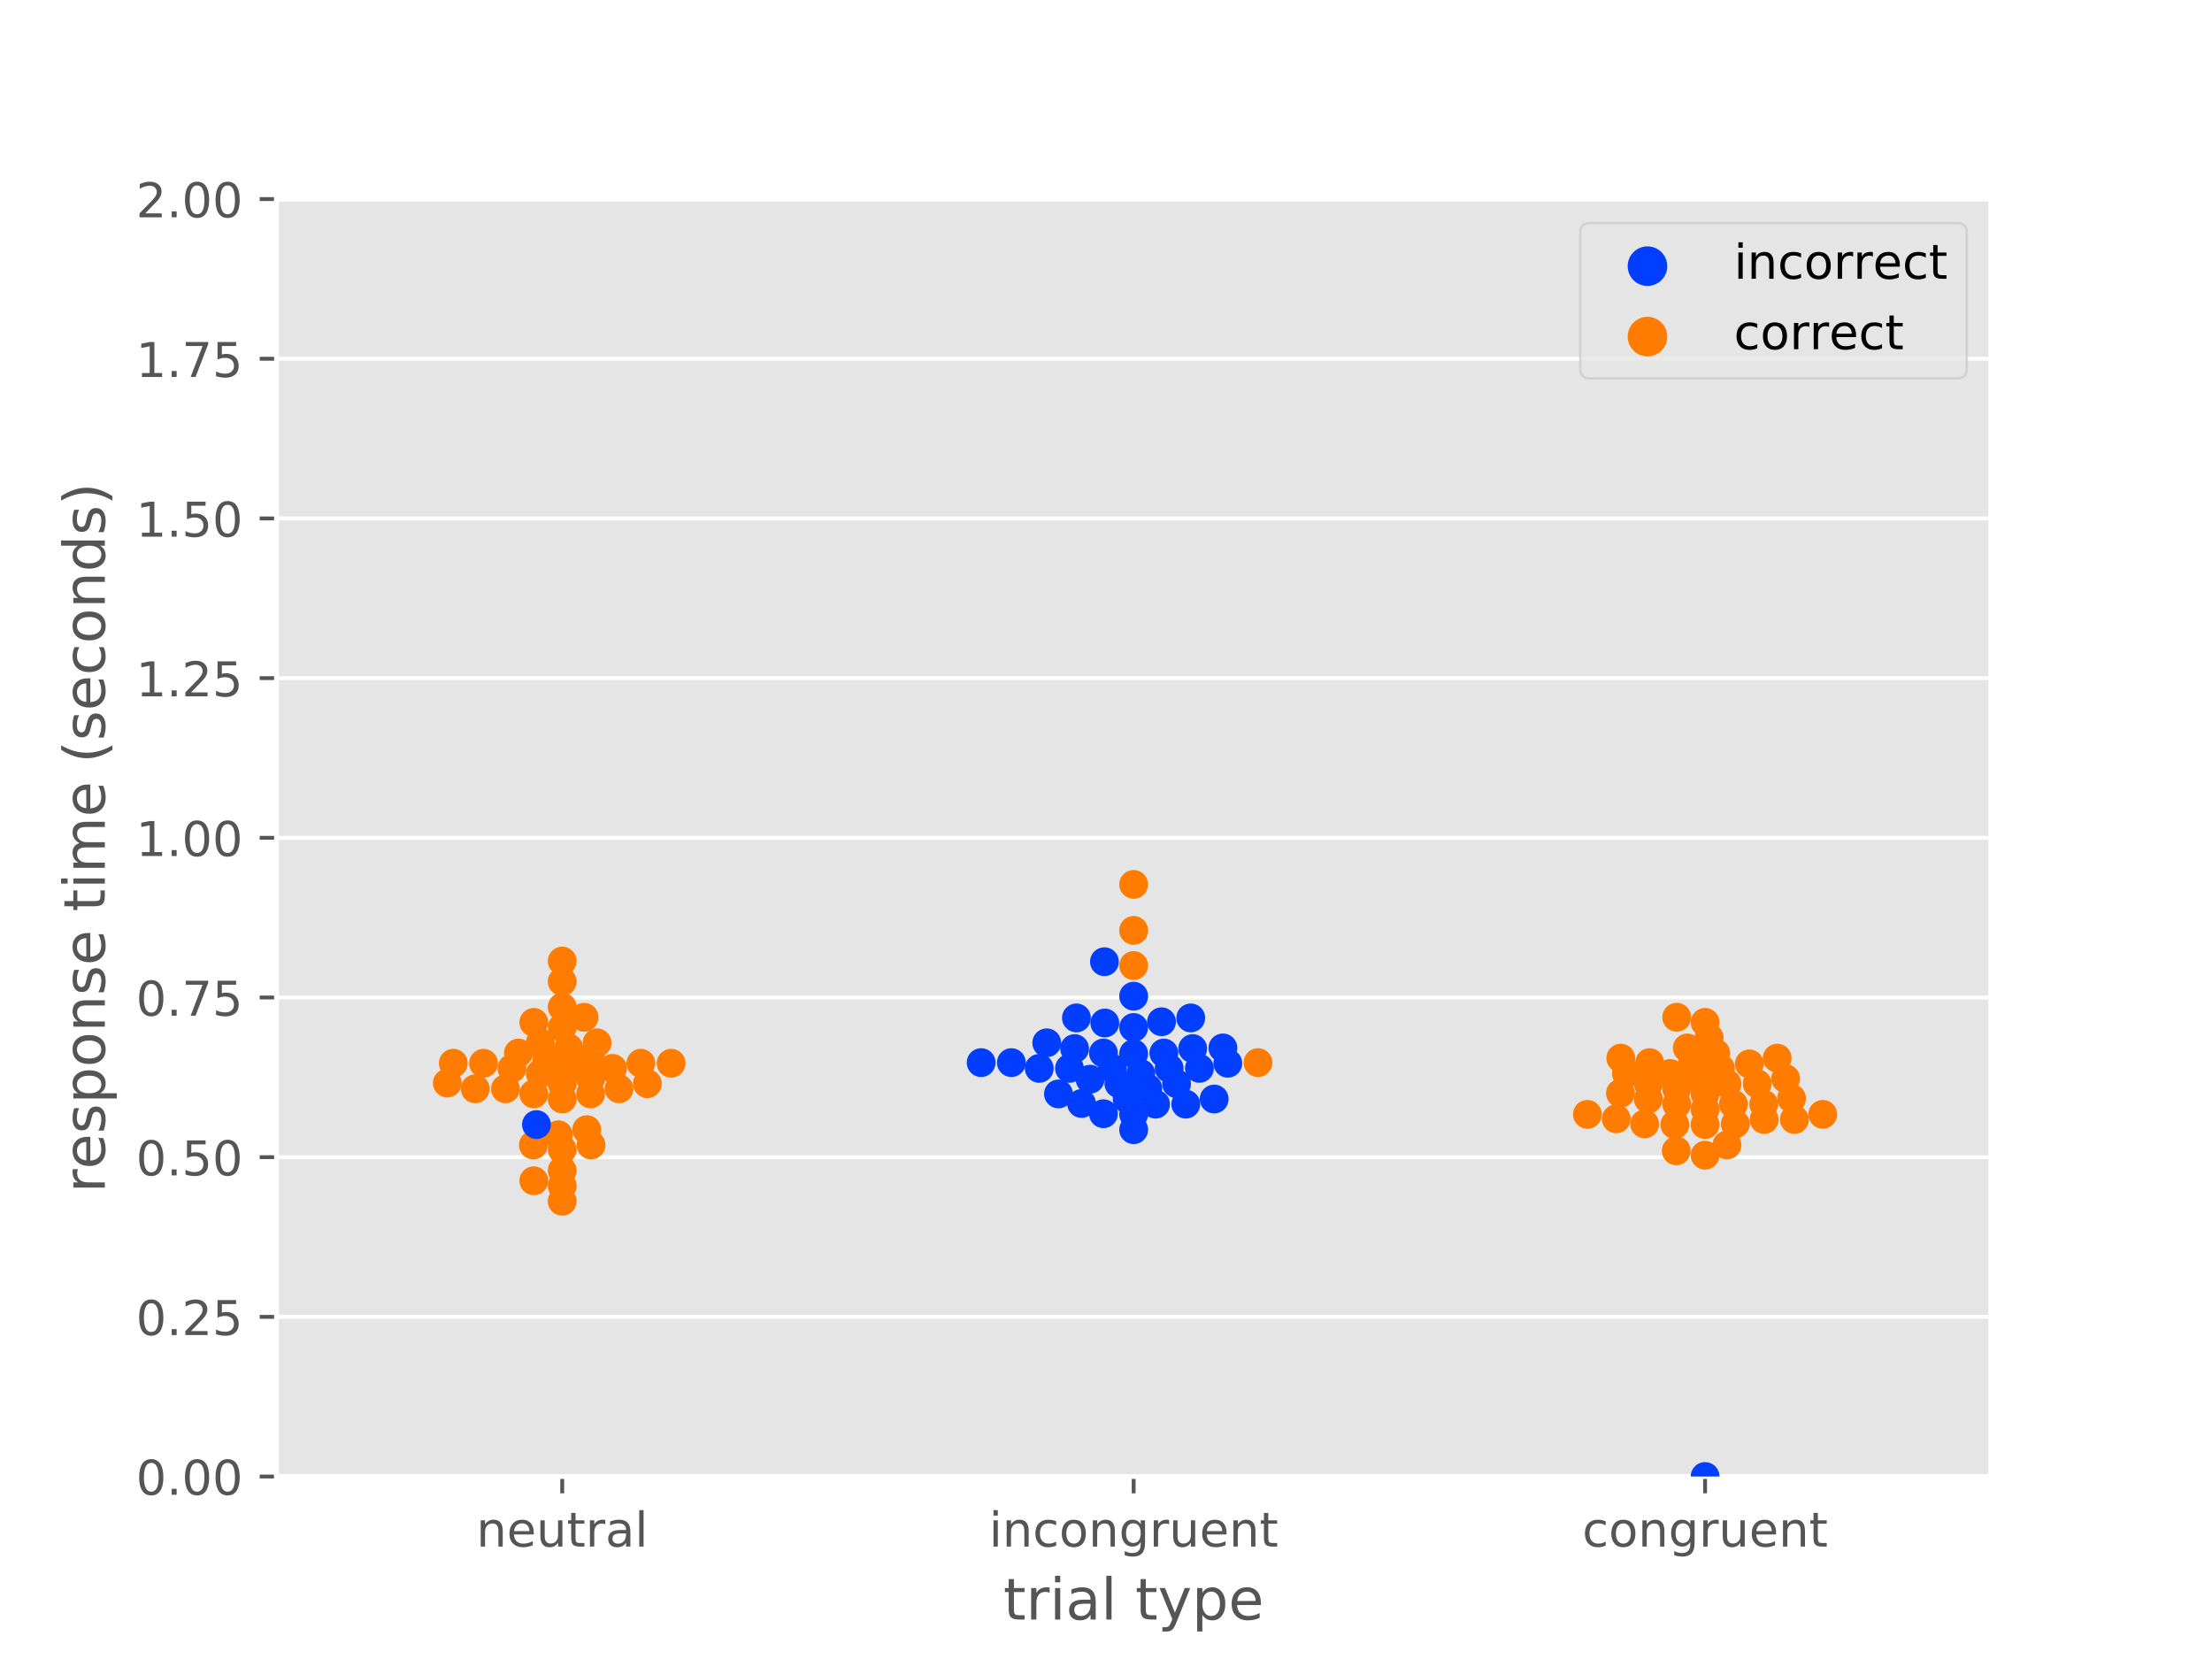 <?xml version="1.0" encoding="utf-8" standalone="no"?>
<!DOCTYPE svg PUBLIC "-//W3C//DTD SVG 1.1//EN"
  "http://www.w3.org/Graphics/SVG/1.1/DTD/svg11.dtd">
<!-- Created with matplotlib (https://matplotlib.org/) -->
<svg height="345.6pt" version="1.1" viewBox="0 0 460.8 345.6" width="460.8pt" xmlns="http://www.w3.org/2000/svg" xmlns:xlink="http://www.w3.org/1999/xlink">
 <defs>
  <style type="text/css">
*{stroke-linecap:butt;stroke-linejoin:round;}
  </style>
 </defs>
 <g id="figure_1">
  <g id="patch_1">
   <path d="M 0 345.6 
L 460.8 345.6 
L 460.8 0 
L 0 0 
z
" style="fill:#ffffff;"/>
  </g>
  <g id="axes_1">
   <g id="patch_2">
    <path d="M 57.6 307.584 
L 414.72 307.584 
L 414.72 41.472 
L 57.6 41.472 
z
" style="fill:#e5e5e5;"/>
   </g>
   <g id="matplotlib.axis_1">
    <g id="xtick_1">
     <g id="line2d_1">
      <defs>
       <path d="M 0 0 
L 0 3.5 
" id="md1810fde80" style="stroke:#555555;stroke-width:0.8;"/>
      </defs>
      <g>
       <use style="fill:#555555;stroke:#555555;stroke-width:0.8;" x="117.12" xlink:href="#md1810fde80" y="307.584"/>
      </g>
     </g>
     <g id="text_1">
      <!-- neutral -->
      <defs>
       <path d="M 54.891 33.016 
L 54.891 0 
L 45.906 0 
L 45.906 32.719 
Q 45.906 40.484 42.875 44.328 
Q 39.844 48.188 33.797 48.188 
Q 26.516 48.188 22.312 43.547 
Q 18.109 38.922 18.109 30.906 
L 18.109 0 
L 9.078 0 
L 9.078 54.688 
L 18.109 54.688 
L 18.109 46.188 
Q 21.344 51.125 25.703 53.562 
Q 30.078 56 35.797 56 
Q 45.219 56 50.047 50.172 
Q 54.891 44.344 54.891 33.016 
z
" id="DejaVuSans-110"/>
       <path d="M 56.203 29.594 
L 56.203 25.203 
L 14.891 25.203 
Q 15.484 15.922 20.484 11.062 
Q 25.484 6.203 34.422 6.203 
Q 39.594 6.203 44.453 7.469 
Q 49.312 8.734 54.109 11.281 
L 54.109 2.781 
Q 49.266 0.734 44.188 -0.344 
Q 39.109 -1.422 33.891 -1.422 
Q 20.797 -1.422 13.156 6.188 
Q 5.516 13.812 5.516 26.812 
Q 5.516 40.234 12.766 48.109 
Q 20.016 56 32.328 56 
Q 43.359 56 49.781 48.891 
Q 56.203 41.797 56.203 29.594 
z
M 47.219 32.234 
Q 47.125 39.594 43.094 43.984 
Q 39.062 48.391 32.422 48.391 
Q 24.906 48.391 20.391 44.141 
Q 15.875 39.891 15.188 32.172 
z
" id="DejaVuSans-101"/>
       <path d="M 8.5 21.578 
L 8.5 54.688 
L 17.484 54.688 
L 17.484 21.922 
Q 17.484 14.156 20.5 10.266 
Q 23.531 6.391 29.594 6.391 
Q 36.859 6.391 41.078 11.031 
Q 45.312 15.672 45.312 23.688 
L 45.312 54.688 
L 54.297 54.688 
L 54.297 0 
L 45.312 0 
L 45.312 8.406 
Q 42.047 3.422 37.719 1 
Q 33.406 -1.422 27.688 -1.422 
Q 18.266 -1.422 13.375 4.438 
Q 8.5 10.297 8.5 21.578 
z
M 31.109 56 
z
" id="DejaVuSans-117"/>
       <path d="M 18.312 70.219 
L 18.312 54.688 
L 36.812 54.688 
L 36.812 47.703 
L 18.312 47.703 
L 18.312 18.016 
Q 18.312 11.328 20.141 9.422 
Q 21.969 7.516 27.594 7.516 
L 36.812 7.516 
L 36.812 0 
L 27.594 0 
Q 17.188 0 13.234 3.875 
Q 9.281 7.766 9.281 18.016 
L 9.281 47.703 
L 2.688 47.703 
L 2.688 54.688 
L 9.281 54.688 
L 9.281 70.219 
z
" id="DejaVuSans-116"/>
       <path d="M 41.109 46.297 
Q 39.594 47.172 37.812 47.578 
Q 36.031 48 33.891 48 
Q 26.266 48 22.188 43.047 
Q 18.109 38.094 18.109 28.812 
L 18.109 0 
L 9.078 0 
L 9.078 54.688 
L 18.109 54.688 
L 18.109 46.188 
Q 20.953 51.172 25.484 53.578 
Q 30.031 56 36.531 56 
Q 37.453 56 38.578 55.875 
Q 39.703 55.766 41.062 55.516 
z
" id="DejaVuSans-114"/>
       <path d="M 34.281 27.484 
Q 23.391 27.484 19.188 25 
Q 14.984 22.516 14.984 16.5 
Q 14.984 11.719 18.141 8.906 
Q 21.297 6.109 26.703 6.109 
Q 34.188 6.109 38.703 11.406 
Q 43.219 16.703 43.219 25.484 
L 43.219 27.484 
z
M 52.203 31.203 
L 52.203 0 
L 43.219 0 
L 43.219 8.297 
Q 40.141 3.328 35.547 0.953 
Q 30.953 -1.422 24.312 -1.422 
Q 15.922 -1.422 10.953 3.297 
Q 6 8.016 6 15.922 
Q 6 25.141 12.172 29.828 
Q 18.359 34.516 30.609 34.516 
L 43.219 34.516 
L 43.219 35.406 
Q 43.219 41.609 39.141 45 
Q 35.062 48.391 27.688 48.391 
Q 23 48.391 18.547 47.266 
Q 14.109 46.141 10.016 43.891 
L 10.016 52.203 
Q 14.938 54.109 19.578 55.047 
Q 24.219 56 28.609 56 
Q 40.484 56 46.344 49.844 
Q 52.203 43.703 52.203 31.203 
z
" id="DejaVuSans-97"/>
       <path d="M 9.422 75.984 
L 18.406 75.984 
L 18.406 0 
L 9.422 0 
z
" id="DejaVuSans-108"/>
      </defs>
      <g style="fill:#555555;" transform="translate(99.237 322.182)scale(0.1 -0.1)">
       <use xlink:href="#DejaVuSans-110"/>
       <use x="63.379" xlink:href="#DejaVuSans-101"/>
       <use x="124.902" xlink:href="#DejaVuSans-117"/>
       <use x="188.281" xlink:href="#DejaVuSans-116"/>
       <use x="227.49" xlink:href="#DejaVuSans-114"/>
       <use x="268.604" xlink:href="#DejaVuSans-97"/>
       <use x="329.883" xlink:href="#DejaVuSans-108"/>
      </g>
     </g>
    </g>
    <g id="xtick_2">
     <g id="line2d_2">
      <g>
       <use style="fill:#555555;stroke:#555555;stroke-width:0.8;" x="236.16" xlink:href="#md1810fde80" y="307.584"/>
      </g>
     </g>
     <g id="text_2">
      <!-- incongruent -->
      <defs>
       <path d="M 9.422 54.688 
L 18.406 54.688 
L 18.406 0 
L 9.422 0 
z
M 9.422 75.984 
L 18.406 75.984 
L 18.406 64.594 
L 9.422 64.594 
z
" id="DejaVuSans-105"/>
       <path d="M 48.781 52.594 
L 48.781 44.188 
Q 44.969 46.297 41.141 47.344 
Q 37.312 48.391 33.406 48.391 
Q 24.656 48.391 19.812 42.844 
Q 14.984 37.312 14.984 27.297 
Q 14.984 17.281 19.812 11.734 
Q 24.656 6.203 33.406 6.203 
Q 37.312 6.203 41.141 7.25 
Q 44.969 8.297 48.781 10.406 
L 48.781 2.094 
Q 45.016 0.344 40.984 -0.531 
Q 36.969 -1.422 32.422 -1.422 
Q 20.062 -1.422 12.781 6.344 
Q 5.516 14.109 5.516 27.297 
Q 5.516 40.672 12.859 48.328 
Q 20.219 56 33.016 56 
Q 37.156 56 41.109 55.141 
Q 45.062 54.297 48.781 52.594 
z
" id="DejaVuSans-99"/>
       <path d="M 30.609 48.391 
Q 23.391 48.391 19.188 42.75 
Q 14.984 37.109 14.984 27.297 
Q 14.984 17.484 19.156 11.844 
Q 23.344 6.203 30.609 6.203 
Q 37.797 6.203 41.984 11.859 
Q 46.188 17.531 46.188 27.297 
Q 46.188 37.016 41.984 42.703 
Q 37.797 48.391 30.609 48.391 
z
M 30.609 56 
Q 42.328 56 49.016 48.375 
Q 55.719 40.766 55.719 27.297 
Q 55.719 13.875 49.016 6.219 
Q 42.328 -1.422 30.609 -1.422 
Q 18.844 -1.422 12.172 6.219 
Q 5.516 13.875 5.516 27.297 
Q 5.516 40.766 12.172 48.375 
Q 18.844 56 30.609 56 
z
" id="DejaVuSans-111"/>
       <path d="M 45.406 27.984 
Q 45.406 37.75 41.375 43.109 
Q 37.359 48.484 30.078 48.484 
Q 22.859 48.484 18.828 43.109 
Q 14.797 37.75 14.797 27.984 
Q 14.797 18.266 18.828 12.891 
Q 22.859 7.516 30.078 7.516 
Q 37.359 7.516 41.375 12.891 
Q 45.406 18.266 45.406 27.984 
z
M 54.391 6.781 
Q 54.391 -7.172 48.188 -13.984 
Q 42 -20.797 29.203 -20.797 
Q 24.469 -20.797 20.266 -20.094 
Q 16.062 -19.391 12.109 -17.922 
L 12.109 -9.188 
Q 16.062 -11.328 19.922 -12.344 
Q 23.781 -13.375 27.781 -13.375 
Q 36.625 -13.375 41.016 -8.766 
Q 45.406 -4.156 45.406 5.172 
L 45.406 9.625 
Q 42.625 4.781 38.281 2.391 
Q 33.938 0 27.875 0 
Q 17.828 0 11.672 7.656 
Q 5.516 15.328 5.516 27.984 
Q 5.516 40.672 11.672 48.328 
Q 17.828 56 27.875 56 
Q 33.938 56 38.281 53.609 
Q 42.625 51.219 45.406 46.391 
L 45.406 54.688 
L 54.391 54.688 
z
" id="DejaVuSans-103"/>
      </defs>
      <g style="fill:#555555;" transform="translate(206.021 322.182)scale(0.1 -0.1)">
       <use xlink:href="#DejaVuSans-105"/>
       <use x="27.783" xlink:href="#DejaVuSans-110"/>
       <use x="91.162" xlink:href="#DejaVuSans-99"/>
       <use x="146.143" xlink:href="#DejaVuSans-111"/>
       <use x="207.324" xlink:href="#DejaVuSans-110"/>
       <use x="270.703" xlink:href="#DejaVuSans-103"/>
       <use x="334.18" xlink:href="#DejaVuSans-114"/>
       <use x="375.293" xlink:href="#DejaVuSans-117"/>
       <use x="438.672" xlink:href="#DejaVuSans-101"/>
       <use x="500.195" xlink:href="#DejaVuSans-110"/>
       <use x="563.574" xlink:href="#DejaVuSans-116"/>
      </g>
     </g>
    </g>
    <g id="xtick_3">
     <g id="line2d_3">
      <g>
       <use style="fill:#555555;stroke:#555555;stroke-width:0.8;" x="355.2" xlink:href="#md1810fde80" y="307.584"/>
      </g>
     </g>
     <g id="text_3">
      <!-- congruent -->
      <g style="fill:#555555;" transform="translate(329.619 322.182)scale(0.1 -0.1)">
       <use xlink:href="#DejaVuSans-99"/>
       <use x="54.98" xlink:href="#DejaVuSans-111"/>
       <use x="116.162" xlink:href="#DejaVuSans-110"/>
       <use x="179.541" xlink:href="#DejaVuSans-103"/>
       <use x="243.018" xlink:href="#DejaVuSans-114"/>
       <use x="284.131" xlink:href="#DejaVuSans-117"/>
       <use x="347.51" xlink:href="#DejaVuSans-101"/>
       <use x="409.033" xlink:href="#DejaVuSans-110"/>
       <use x="472.412" xlink:href="#DejaVuSans-116"/>
      </g>
     </g>
    </g>
    <g id="text_4">
     <!-- trial type -->
     <defs>
      <path id="DejaVuSans-32"/>
      <path d="M 32.172 -5.078 
Q 28.375 -14.844 24.75 -17.812 
Q 21.141 -20.797 15.094 -20.797 
L 7.906 -20.797 
L 7.906 -13.281 
L 13.188 -13.281 
Q 16.891 -13.281 18.938 -11.516 
Q 21 -9.766 23.484 -3.219 
L 25.094 0.875 
L 2.984 54.688 
L 12.5 54.688 
L 29.594 11.922 
L 46.688 54.688 
L 56.203 54.688 
z
" id="DejaVuSans-121"/>
      <path d="M 18.109 8.203 
L 18.109 -20.797 
L 9.078 -20.797 
L 9.078 54.688 
L 18.109 54.688 
L 18.109 46.391 
Q 20.953 51.266 25.266 53.625 
Q 29.594 56 35.594 56 
Q 45.562 56 51.781 48.094 
Q 58.016 40.188 58.016 27.297 
Q 58.016 14.406 51.781 6.484 
Q 45.562 -1.422 35.594 -1.422 
Q 29.594 -1.422 25.266 0.953 
Q 20.953 3.328 18.109 8.203 
z
M 48.688 27.297 
Q 48.688 37.203 44.609 42.844 
Q 40.531 48.484 33.406 48.484 
Q 26.266 48.484 22.188 42.844 
Q 18.109 37.203 18.109 27.297 
Q 18.109 17.391 22.188 11.75 
Q 26.266 6.109 33.406 6.109 
Q 40.531 6.109 44.609 11.75 
Q 48.688 17.391 48.688 27.297 
z
" id="DejaVuSans-112"/>
     </defs>
     <g style="fill:#555555;" transform="translate(209.019 337.38)scale(0.12 -0.12)">
      <use xlink:href="#DejaVuSans-116"/>
      <use x="39.209" xlink:href="#DejaVuSans-114"/>
      <use x="80.322" xlink:href="#DejaVuSans-105"/>
      <use x="108.105" xlink:href="#DejaVuSans-97"/>
      <use x="169.385" xlink:href="#DejaVuSans-108"/>
      <use x="197.168" xlink:href="#DejaVuSans-32"/>
      <use x="228.955" xlink:href="#DejaVuSans-116"/>
      <use x="268.164" xlink:href="#DejaVuSans-121"/>
      <use x="327.344" xlink:href="#DejaVuSans-112"/>
      <use x="390.82" xlink:href="#DejaVuSans-101"/>
     </g>
    </g>
   </g>
   <g id="matplotlib.axis_2">
    <g id="ytick_1">
     <g id="line2d_4">
      <path clip-path="url(#ped660ee927)" d="M 57.6 307.584 
L 414.72 307.584 
" style="fill:none;stroke:#ffffff;stroke-linecap:square;stroke-width:0.8;"/>
     </g>
     <g id="line2d_5">
      <defs>
       <path d="M 0 0 
L -3.5 0 
" id="me08e85fe29" style="stroke:#555555;stroke-width:0.8;"/>
      </defs>
      <g>
       <use style="fill:#555555;stroke:#555555;stroke-width:0.8;" x="57.6" xlink:href="#me08e85fe29" y="307.584"/>
      </g>
     </g>
     <g id="text_5">
      <!-- 0.00 -->
      <defs>
       <path d="M 31.781 66.406 
Q 24.172 66.406 20.328 58.906 
Q 16.5 51.422 16.5 36.375 
Q 16.5 21.391 20.328 13.891 
Q 24.172 6.391 31.781 6.391 
Q 39.453 6.391 43.281 13.891 
Q 47.125 21.391 47.125 36.375 
Q 47.125 51.422 43.281 58.906 
Q 39.453 66.406 31.781 66.406 
z
M 31.781 74.219 
Q 44.047 74.219 50.516 64.516 
Q 56.984 54.828 56.984 36.375 
Q 56.984 17.969 50.516 8.266 
Q 44.047 -1.422 31.781 -1.422 
Q 19.531 -1.422 13.062 8.266 
Q 6.594 17.969 6.594 36.375 
Q 6.594 54.828 13.062 64.516 
Q 19.531 74.219 31.781 74.219 
z
" id="DejaVuSans-48"/>
       <path d="M 10.688 12.406 
L 21 12.406 
L 21 0 
L 10.688 0 
z
" id="DejaVuSans-46"/>
      </defs>
      <g style="fill:#555555;" transform="translate(28.334 311.383)scale(0.1 -0.1)">
       <use xlink:href="#DejaVuSans-48"/>
       <use x="63.623" xlink:href="#DejaVuSans-46"/>
       <use x="95.41" xlink:href="#DejaVuSans-48"/>
       <use x="159.033" xlink:href="#DejaVuSans-48"/>
      </g>
     </g>
    </g>
    <g id="ytick_2">
     <g id="line2d_6">
      <path clip-path="url(#ped660ee927)" d="M 57.6 274.32 
L 414.72 274.32 
" style="fill:none;stroke:#ffffff;stroke-linecap:square;stroke-width:0.8;"/>
     </g>
     <g id="line2d_7">
      <g>
       <use style="fill:#555555;stroke:#555555;stroke-width:0.8;" x="57.6" xlink:href="#me08e85fe29" y="274.32"/>
      </g>
     </g>
     <g id="text_6">
      <!-- 0.25 -->
      <defs>
       <path d="M 19.188 8.297 
L 53.609 8.297 
L 53.609 0 
L 7.328 0 
L 7.328 8.297 
Q 12.938 14.109 22.625 23.891 
Q 32.328 33.688 34.812 36.531 
Q 39.547 41.844 41.422 45.531 
Q 43.312 49.219 43.312 52.781 
Q 43.312 58.594 39.234 62.25 
Q 35.156 65.922 28.609 65.922 
Q 23.969 65.922 18.812 64.312 
Q 13.672 62.703 7.812 59.422 
L 7.812 69.391 
Q 13.766 71.781 18.938 73 
Q 24.125 74.219 28.422 74.219 
Q 39.75 74.219 46.484 68.547 
Q 53.219 62.891 53.219 53.422 
Q 53.219 48.922 51.531 44.891 
Q 49.859 40.875 45.406 35.406 
Q 44.188 33.984 37.641 27.219 
Q 31.109 20.453 19.188 8.297 
z
" id="DejaVuSans-50"/>
       <path d="M 10.797 72.906 
L 49.516 72.906 
L 49.516 64.594 
L 19.828 64.594 
L 19.828 46.734 
Q 21.969 47.469 24.109 47.828 
Q 26.266 48.188 28.422 48.188 
Q 40.625 48.188 47.75 41.5 
Q 54.891 34.812 54.891 23.391 
Q 54.891 11.625 47.562 5.094 
Q 40.234 -1.422 26.906 -1.422 
Q 22.312 -1.422 17.547 -0.641 
Q 12.797 0.141 7.719 1.703 
L 7.719 11.625 
Q 12.109 9.234 16.797 8.062 
Q 21.484 6.891 26.703 6.891 
Q 35.156 6.891 40.078 11.328 
Q 45.016 15.766 45.016 23.391 
Q 45.016 31 40.078 35.438 
Q 35.156 39.891 26.703 39.891 
Q 22.75 39.891 18.812 39.016 
Q 14.891 38.141 10.797 36.281 
z
" id="DejaVuSans-53"/>
      </defs>
      <g style="fill:#555555;" transform="translate(28.334 278.119)scale(0.1 -0.1)">
       <use xlink:href="#DejaVuSans-48"/>
       <use x="63.623" xlink:href="#DejaVuSans-46"/>
       <use x="95.41" xlink:href="#DejaVuSans-50"/>
       <use x="159.033" xlink:href="#DejaVuSans-53"/>
      </g>
     </g>
    </g>
    <g id="ytick_3">
     <g id="line2d_8">
      <path clip-path="url(#ped660ee927)" d="M 57.6 241.056 
L 414.72 241.056 
" style="fill:none;stroke:#ffffff;stroke-linecap:square;stroke-width:0.8;"/>
     </g>
     <g id="line2d_9">
      <g>
       <use style="fill:#555555;stroke:#555555;stroke-width:0.8;" x="57.6" xlink:href="#me08e85fe29" y="241.056"/>
      </g>
     </g>
     <g id="text_7">
      <!-- 0.50 -->
      <g style="fill:#555555;" transform="translate(28.334 244.855)scale(0.1 -0.1)">
       <use xlink:href="#DejaVuSans-48"/>
       <use x="63.623" xlink:href="#DejaVuSans-46"/>
       <use x="95.41" xlink:href="#DejaVuSans-53"/>
       <use x="159.033" xlink:href="#DejaVuSans-48"/>
      </g>
     </g>
    </g>
    <g id="ytick_4">
     <g id="line2d_10">
      <path clip-path="url(#ped660ee927)" d="M 57.6 207.792 
L 414.72 207.792 
" style="fill:none;stroke:#ffffff;stroke-linecap:square;stroke-width:0.8;"/>
     </g>
     <g id="line2d_11">
      <g>
       <use style="fill:#555555;stroke:#555555;stroke-width:0.8;" x="57.6" xlink:href="#me08e85fe29" y="207.792"/>
      </g>
     </g>
     <g id="text_8">
      <!-- 0.75 -->
      <defs>
       <path d="M 8.203 72.906 
L 55.078 72.906 
L 55.078 68.703 
L 28.609 0 
L 18.312 0 
L 43.219 64.594 
L 8.203 64.594 
z
" id="DejaVuSans-55"/>
      </defs>
      <g style="fill:#555555;" transform="translate(28.334 211.591)scale(0.1 -0.1)">
       <use xlink:href="#DejaVuSans-48"/>
       <use x="63.623" xlink:href="#DejaVuSans-46"/>
       <use x="95.41" xlink:href="#DejaVuSans-55"/>
       <use x="159.033" xlink:href="#DejaVuSans-53"/>
      </g>
     </g>
    </g>
    <g id="ytick_5">
     <g id="line2d_12">
      <path clip-path="url(#ped660ee927)" d="M 57.6 174.528 
L 414.72 174.528 
" style="fill:none;stroke:#ffffff;stroke-linecap:square;stroke-width:0.8;"/>
     </g>
     <g id="line2d_13">
      <g>
       <use style="fill:#555555;stroke:#555555;stroke-width:0.8;" x="57.6" xlink:href="#me08e85fe29" y="174.528"/>
      </g>
     </g>
     <g id="text_9">
      <!-- 1.00 -->
      <defs>
       <path d="M 12.406 8.297 
L 28.516 8.297 
L 28.516 63.922 
L 10.984 60.406 
L 10.984 69.391 
L 28.422 72.906 
L 38.281 72.906 
L 38.281 8.297 
L 54.391 8.297 
L 54.391 0 
L 12.406 0 
z
" id="DejaVuSans-49"/>
      </defs>
      <g style="fill:#555555;" transform="translate(28.334 178.327)scale(0.1 -0.1)">
       <use xlink:href="#DejaVuSans-49"/>
       <use x="63.623" xlink:href="#DejaVuSans-46"/>
       <use x="95.41" xlink:href="#DejaVuSans-48"/>
       <use x="159.033" xlink:href="#DejaVuSans-48"/>
      </g>
     </g>
    </g>
    <g id="ytick_6">
     <g id="line2d_14">
      <path clip-path="url(#ped660ee927)" d="M 57.6 141.264 
L 414.72 141.264 
" style="fill:none;stroke:#ffffff;stroke-linecap:square;stroke-width:0.8;"/>
     </g>
     <g id="line2d_15">
      <g>
       <use style="fill:#555555;stroke:#555555;stroke-width:0.8;" x="57.6" xlink:href="#me08e85fe29" y="141.264"/>
      </g>
     </g>
     <g id="text_10">
      <!-- 1.25 -->
      <g style="fill:#555555;" transform="translate(28.334 145.063)scale(0.1 -0.1)">
       <use xlink:href="#DejaVuSans-49"/>
       <use x="63.623" xlink:href="#DejaVuSans-46"/>
       <use x="95.41" xlink:href="#DejaVuSans-50"/>
       <use x="159.033" xlink:href="#DejaVuSans-53"/>
      </g>
     </g>
    </g>
    <g id="ytick_7">
     <g id="line2d_16">
      <path clip-path="url(#ped660ee927)" d="M 57.6 108 
L 414.72 108 
" style="fill:none;stroke:#ffffff;stroke-linecap:square;stroke-width:0.8;"/>
     </g>
     <g id="line2d_17">
      <g>
       <use style="fill:#555555;stroke:#555555;stroke-width:0.8;" x="57.6" xlink:href="#me08e85fe29" y="108"/>
      </g>
     </g>
     <g id="text_11">
      <!-- 1.50 -->
      <g style="fill:#555555;" transform="translate(28.334 111.799)scale(0.1 -0.1)">
       <use xlink:href="#DejaVuSans-49"/>
       <use x="63.623" xlink:href="#DejaVuSans-46"/>
       <use x="95.41" xlink:href="#DejaVuSans-53"/>
       <use x="159.033" xlink:href="#DejaVuSans-48"/>
      </g>
     </g>
    </g>
    <g id="ytick_8">
     <g id="line2d_18">
      <path clip-path="url(#ped660ee927)" d="M 57.6 74.736 
L 414.72 74.736 
" style="fill:none;stroke:#ffffff;stroke-linecap:square;stroke-width:0.8;"/>
     </g>
     <g id="line2d_19">
      <g>
       <use style="fill:#555555;stroke:#555555;stroke-width:0.8;" x="57.6" xlink:href="#me08e85fe29" y="74.736"/>
      </g>
     </g>
     <g id="text_12">
      <!-- 1.75 -->
      <g style="fill:#555555;" transform="translate(28.334 78.535)scale(0.1 -0.1)">
       <use xlink:href="#DejaVuSans-49"/>
       <use x="63.623" xlink:href="#DejaVuSans-46"/>
       <use x="95.41" xlink:href="#DejaVuSans-55"/>
       <use x="159.033" xlink:href="#DejaVuSans-53"/>
      </g>
     </g>
    </g>
    <g id="ytick_9">
     <g id="line2d_20">
      <path clip-path="url(#ped660ee927)" d="M 57.6 41.472 
L 414.72 41.472 
" style="fill:none;stroke:#ffffff;stroke-linecap:square;stroke-width:0.8;"/>
     </g>
     <g id="line2d_21">
      <g>
       <use style="fill:#555555;stroke:#555555;stroke-width:0.8;" x="57.6" xlink:href="#me08e85fe29" y="41.472"/>
      </g>
     </g>
     <g id="text_13">
      <!-- 2.00 -->
      <g style="fill:#555555;" transform="translate(28.334 45.271)scale(0.1 -0.1)">
       <use xlink:href="#DejaVuSans-50"/>
       <use x="63.623" xlink:href="#DejaVuSans-46"/>
       <use x="95.41" xlink:href="#DejaVuSans-48"/>
       <use x="159.033" xlink:href="#DejaVuSans-48"/>
      </g>
     </g>
    </g>
    <g id="text_14">
     <!-- response time (seconds) -->
     <defs>
      <path d="M 44.281 53.078 
L 44.281 44.578 
Q 40.484 46.531 36.375 47.5 
Q 32.281 48.484 27.875 48.484 
Q 21.188 48.484 17.844 46.438 
Q 14.5 44.391 14.5 40.281 
Q 14.5 37.156 16.891 35.375 
Q 19.281 33.594 26.516 31.984 
L 29.594 31.297 
Q 39.156 29.25 43.188 25.516 
Q 47.219 21.781 47.219 15.094 
Q 47.219 7.469 41.188 3.016 
Q 35.156 -1.422 24.609 -1.422 
Q 20.219 -1.422 15.453 -0.562 
Q 10.688 0.297 5.422 2 
L 5.422 11.281 
Q 10.406 8.688 15.234 7.391 
Q 20.062 6.109 24.812 6.109 
Q 31.156 6.109 34.562 8.281 
Q 37.984 10.453 37.984 14.406 
Q 37.984 18.062 35.516 20.016 
Q 33.062 21.969 24.703 23.781 
L 21.578 24.516 
Q 13.234 26.266 9.516 29.906 
Q 5.812 33.547 5.812 39.891 
Q 5.812 47.609 11.281 51.797 
Q 16.75 56 26.812 56 
Q 31.781 56 36.172 55.266 
Q 40.578 54.547 44.281 53.078 
z
" id="DejaVuSans-115"/>
      <path d="M 52 44.188 
Q 55.375 50.25 60.062 53.125 
Q 64.75 56 71.094 56 
Q 79.641 56 84.281 50.016 
Q 88.922 44.047 88.922 33.016 
L 88.922 0 
L 79.891 0 
L 79.891 32.719 
Q 79.891 40.578 77.094 44.375 
Q 74.312 48.188 68.609 48.188 
Q 61.625 48.188 57.562 43.547 
Q 53.516 38.922 53.516 30.906 
L 53.516 0 
L 44.484 0 
L 44.484 32.719 
Q 44.484 40.625 41.703 44.406 
Q 38.922 48.188 33.109 48.188 
Q 26.219 48.188 22.156 43.531 
Q 18.109 38.875 18.109 30.906 
L 18.109 0 
L 9.078 0 
L 9.078 54.688 
L 18.109 54.688 
L 18.109 46.188 
Q 21.188 51.219 25.484 53.609 
Q 29.781 56 35.688 56 
Q 41.656 56 45.828 52.969 
Q 50 49.953 52 44.188 
z
" id="DejaVuSans-109"/>
      <path d="M 31 75.875 
Q 24.469 64.656 21.281 53.656 
Q 18.109 42.672 18.109 31.391 
Q 18.109 20.125 21.312 9.062 
Q 24.516 -2 31 -13.188 
L 23.188 -13.188 
Q 15.875 -1.703 12.234 9.375 
Q 8.594 20.453 8.594 31.391 
Q 8.594 42.281 12.203 53.312 
Q 15.828 64.359 23.188 75.875 
z
" id="DejaVuSans-40"/>
      <path d="M 45.406 46.391 
L 45.406 75.984 
L 54.391 75.984 
L 54.391 0 
L 45.406 0 
L 45.406 8.203 
Q 42.578 3.328 38.25 0.953 
Q 33.938 -1.422 27.875 -1.422 
Q 17.969 -1.422 11.734 6.484 
Q 5.516 14.406 5.516 27.297 
Q 5.516 40.188 11.734 48.094 
Q 17.969 56 27.875 56 
Q 33.938 56 38.25 53.625 
Q 42.578 51.266 45.406 46.391 
z
M 14.797 27.297 
Q 14.797 17.391 18.875 11.75 
Q 22.953 6.109 30.078 6.109 
Q 37.203 6.109 41.297 11.75 
Q 45.406 17.391 45.406 27.297 
Q 45.406 37.203 41.297 42.844 
Q 37.203 48.484 30.078 48.484 
Q 22.953 48.484 18.875 42.844 
Q 14.797 37.203 14.797 27.297 
z
" id="DejaVuSans-100"/>
      <path d="M 8.016 75.875 
L 15.828 75.875 
Q 23.141 64.359 26.781 53.312 
Q 30.422 42.281 30.422 31.391 
Q 30.422 20.453 26.781 9.375 
Q 23.141 -1.703 15.828 -13.188 
L 8.016 -13.188 
Q 14.5 -2 17.703 9.062 
Q 20.906 20.125 20.906 31.391 
Q 20.906 42.672 17.703 53.656 
Q 14.5 64.656 8.016 75.875 
z
" id="DejaVuSans-41"/>
     </defs>
     <g style="fill:#555555;" transform="translate(21.839 248.486)rotate(-90)scale(0.12 -0.12)">
      <use xlink:href="#DejaVuSans-114"/>
      <use x="41.082" xlink:href="#DejaVuSans-101"/>
      <use x="102.605" xlink:href="#DejaVuSans-115"/>
      <use x="154.705" xlink:href="#DejaVuSans-112"/>
      <use x="218.182" xlink:href="#DejaVuSans-111"/>
      <use x="279.363" xlink:href="#DejaVuSans-110"/>
      <use x="342.742" xlink:href="#DejaVuSans-115"/>
      <use x="394.842" xlink:href="#DejaVuSans-101"/>
      <use x="456.365" xlink:href="#DejaVuSans-32"/>
      <use x="488.152" xlink:href="#DejaVuSans-116"/>
      <use x="527.361" xlink:href="#DejaVuSans-105"/>
      <use x="555.145" xlink:href="#DejaVuSans-109"/>
      <use x="652.557" xlink:href="#DejaVuSans-101"/>
      <use x="714.08" xlink:href="#DejaVuSans-32"/>
      <use x="745.867" xlink:href="#DejaVuSans-40"/>
      <use x="784.881" xlink:href="#DejaVuSans-115"/>
      <use x="836.98" xlink:href="#DejaVuSans-101"/>
      <use x="898.504" xlink:href="#DejaVuSans-99"/>
      <use x="953.484" xlink:href="#DejaVuSans-111"/>
      <use x="1014.666" xlink:href="#DejaVuSans-110"/>
      <use x="1078.045" xlink:href="#DejaVuSans-100"/>
      <use x="1141.521" xlink:href="#DejaVuSans-115"/>
      <use x="1193.621" xlink:href="#DejaVuSans-41"/>
     </g>
    </g>
   </g>
   <g id="PathCollection_1"/>
   <g id="PathCollection_2"/>
   <g id="patch_3">
    <path d="M 57.6 307.584 
L 57.6 41.472 
" style="fill:none;stroke:#ffffff;stroke-linecap:square;stroke-linejoin:miter;"/>
   </g>
   <g id="patch_4">
    <path d="M 414.72 307.584 
L 414.72 41.472 
" style="fill:none;stroke:#ffffff;stroke-linecap:square;stroke-linejoin:miter;"/>
   </g>
   <g id="patch_5">
    <path d="M 57.6 307.584 
L 414.72 307.584 
" style="fill:none;stroke:#ffffff;stroke-linecap:square;stroke-linejoin:miter;"/>
   </g>
   <g id="patch_6">
    <path d="M 57.6 41.472 
L 414.72 41.472 
" style="fill:none;stroke:#ffffff;stroke-linecap:square;stroke-linejoin:miter;"/>
   </g>
   <g id="PathCollection_3">
    <defs>
     <path d="M 0 3 
C 0.796 3 1.559 2.684 2.121 2.121 
C 2.684 1.559 3 0.796 3 0 
C 3 -0.796 2.684 -1.559 2.121 -2.121 
C 1.559 -2.684 0.796 -3 0 -3 
C -0.796 -3 -1.559 -2.684 -2.121 -2.121 
C -2.684 -1.559 -3 -0.796 -3 0 
C -3 0.796 -2.684 1.559 -2.121 2.121 
C -1.559 2.684 -0.796 3 0 3 
z
" id="C0_0_1f88e195aa"/>
    </defs>
    <g clip-path="url(#ped660ee927)">
     <use style="fill:#ff7c00;" x="117.12" xlink:href="#C0_0_1f88e195aa" y="250.237"/>
    </g>
    <g clip-path="url(#ped660ee927)">
     <use style="fill:#ff7c00;" x="117.12" xlink:href="#C0_0_1f88e195aa" y="247.044"/>
    </g>
    <g clip-path="url(#ped660ee927)">
     <use style="fill:#ff7c00;" x="111.207" xlink:href="#C0_0_1f88e195aa" y="245.979"/>
    </g>
    <g clip-path="url(#ped660ee927)">
     <use style="fill:#ff7c00;" x="117.12" xlink:href="#C0_0_1f88e195aa" y="243.85"/>
    </g>
    <g clip-path="url(#ped660ee927)">
     <use style="fill:#ff7c00;" x="117.12" xlink:href="#C0_0_1f88e195aa" y="239.459"/>
    </g>
    <g clip-path="url(#ped660ee927)">
     <use style="fill:#ff7c00;" x="111.114" xlink:href="#C0_0_1f88e195aa" y="238.528"/>
    </g>
    <g clip-path="url(#ped660ee927)">
     <use style="fill:#ff7c00;" x="123.126" xlink:href="#C0_0_1f88e195aa" y="238.528"/>
    </g>
    <g clip-path="url(#ped660ee927)">
     <use style="fill:#ff7c00;" x="116.314" xlink:href="#C0_0_1f88e195aa" y="236.399"/>
    </g>
    <g clip-path="url(#ped660ee927)">
     <use style="fill:#ff7c00;" x="122.228" xlink:href="#C0_0_1f88e195aa" y="235.335"/>
    </g>
    <g clip-path="url(#ped660ee927)">
     <use style="fill:#023eff;" x="111.754" xlink:href="#C0_0_1f88e195aa" y="234.27"/>
    </g>
    <g clip-path="url(#ped660ee927)">
     <use style="fill:#ff7c00;" x="117.12" xlink:href="#C0_0_1f88e195aa" y="228.948"/>
    </g>
    <g clip-path="url(#ped660ee927)">
     <use style="fill:#ff7c00;" x="111.207" xlink:href="#C0_0_1f88e195aa" y="227.883"/>
    </g>
    <g clip-path="url(#ped660ee927)">
     <use style="fill:#ff7c00;" x="123.033" xlink:href="#C0_0_1f88e195aa" y="227.883"/>
    </g>
    <g clip-path="url(#ped660ee927)">
     <use style="fill:#ff7c00;" x="105.293" xlink:href="#C0_0_1f88e195aa" y="226.819"/>
    </g>
    <g clip-path="url(#ped660ee927)">
     <use style="fill:#ff7c00;" x="128.947" xlink:href="#C0_0_1f88e195aa" y="226.819"/>
    </g>
    <g clip-path="url(#ped660ee927)">
     <use style="fill:#ff7c00;" x="98.993" xlink:href="#C0_0_1f88e195aa" y="226.819"/>
    </g>
    <g clip-path="url(#ped660ee927)">
     <use style="fill:#ff7c00;" x="117.12" xlink:href="#C0_0_1f88e195aa" y="225.755"/>
    </g>
    <g clip-path="url(#ped660ee927)">
     <use style="fill:#ff7c00;" x="134.86" xlink:href="#C0_0_1f88e195aa" y="225.755"/>
    </g>
    <g clip-path="url(#ped660ee927)">
     <use style="fill:#ff7c00;" x="93.187" xlink:href="#C0_0_1f88e195aa" y="225.622"/>
    </g>
    <g clip-path="url(#ped660ee927)">
     <use style="fill:#ff7c00;" x="123.033" xlink:href="#C0_0_1f88e195aa" y="224.69"/>
    </g>
    <g clip-path="url(#ped660ee927)">
     <use style="fill:#ff7c00;" x="112.56" xlink:href="#C0_0_1f88e195aa" y="223.626"/>
    </g>
    <g clip-path="url(#ped660ee927)">
     <use style="fill:#ff7c00;" x="118.473" xlink:href="#C0_0_1f88e195aa" y="222.561"/>
    </g>
    <g clip-path="url(#ped660ee927)">
     <use style="fill:#ff7c00;" x="127.594" xlink:href="#C0_0_1f88e195aa" y="222.561"/>
    </g>
    <g clip-path="url(#ped660ee927)">
     <use style="fill:#ff7c00;" x="106.646" xlink:href="#C0_0_1f88e195aa" y="222.561"/>
    </g>
    <g clip-path="url(#ped660ee927)">
     <use style="fill:#ff7c00;" x="133.507" xlink:href="#C0_0_1f88e195aa" y="221.497"/>
    </g>
    <g clip-path="url(#ped660ee927)">
     <use style="fill:#ff7c00;" x="100.733" xlink:href="#C0_0_1f88e195aa" y="221.497"/>
    </g>
    <g clip-path="url(#ped660ee927)">
     <use style="fill:#ff7c00;" x="139.807" xlink:href="#C0_0_1f88e195aa" y="221.497"/>
    </g>
    <g clip-path="url(#ped660ee927)">
     <use style="fill:#ff7c00;" x="94.433" xlink:href="#C0_0_1f88e195aa" y="221.497"/>
    </g>
    <g clip-path="url(#ped660ee927)">
     <use style="fill:#ff7c00;" x="113.913" xlink:href="#C0_0_1f88e195aa" y="220.432"/>
    </g>
    <g clip-path="url(#ped660ee927)">
     <use style="fill:#ff7c00;" x="123.033" xlink:href="#C0_0_1f88e195aa" y="220.432"/>
    </g>
    <g clip-path="url(#ped660ee927)">
     <use style="fill:#ff7c00;" x="107.999" xlink:href="#C0_0_1f88e195aa" y="219.368"/>
    </g>
    <g clip-path="url(#ped660ee927)">
     <use style="fill:#ff7c00;" x="118.473" xlink:href="#C0_0_1f88e195aa" y="218.303"/>
    </g>
    <g clip-path="url(#ped660ee927)">
     <use style="fill:#ff7c00;" x="112.56" xlink:href="#C0_0_1f88e195aa" y="217.239"/>
    </g>
    <g clip-path="url(#ped660ee927)">
     <use style="fill:#ff7c00;" x="124.386" xlink:href="#C0_0_1f88e195aa" y="217.239"/>
    </g>
    <g clip-path="url(#ped660ee927)">
     <use style="fill:#ff7c00;" x="117.12" xlink:href="#C0_0_1f88e195aa" y="214.046"/>
    </g>
    <g clip-path="url(#ped660ee927)">
     <use style="fill:#ff7c00;" x="111.207" xlink:href="#C0_0_1f88e195aa" y="212.981"/>
    </g>
    <g clip-path="url(#ped660ee927)">
     <use style="fill:#ff7c00;" x="121.68" xlink:href="#C0_0_1f88e195aa" y="211.917"/>
    </g>
    <g clip-path="url(#ped660ee927)">
     <use style="fill:#ff7c00;" x="117.12" xlink:href="#C0_0_1f88e195aa" y="209.788"/>
    </g>
    <g clip-path="url(#ped660ee927)">
     <use style="fill:#ff7c00;" x="117.12" xlink:href="#C0_0_1f88e195aa" y="204.466"/>
    </g>
    <g clip-path="url(#ped660ee927)">
     <use style="fill:#ff7c00;" x="117.12" xlink:href="#C0_0_1f88e195aa" y="200.208"/>
    </g>
   </g>
   <g id="PathCollection_4">
    <defs>
     <path d="M 0 3 
C 0.796 3 1.559 2.684 2.121 2.121 
C 2.684 1.559 3 0.796 3 0 
C 3 -0.796 2.684 -1.559 2.121 -2.121 
C 1.559 -2.684 0.796 -3 0 -3 
C -0.796 -3 -1.559 -2.684 -2.121 -2.121 
C -2.684 -1.559 -3 -0.796 -3 0 
C -3 0.796 -2.684 1.559 -2.121 2.121 
C -1.559 2.684 -0.796 3 0 3 
z
" id="C1_0_8b30df9ee9"/>
    </defs>
    <g clip-path="url(#ped660ee927)">
     <use style="fill:#023eff;" x="236.16" xlink:href="#C1_0_8b30df9ee9" y="235.335"/>
    </g>
    <g clip-path="url(#ped660ee927)">
     <use style="fill:#023eff;" x="236.16" xlink:href="#C1_0_8b30df9ee9" y="232.141"/>
    </g>
    <g clip-path="url(#ped660ee927)">
     <use style="fill:#023eff;" x="229.866" xlink:href="#C1_0_8b30df9ee9" y="232.008"/>
    </g>
    <g clip-path="url(#ped660ee927)">
     <use style="fill:#023eff;" x="240.72" xlink:href="#C1_0_8b30df9ee9" y="230.012"/>
    </g>
    <g clip-path="url(#ped660ee927)">
     <use style="fill:#023eff;" x="247.02" xlink:href="#C1_0_8b30df9ee9" y="230.012"/>
    </g>
    <g clip-path="url(#ped660ee927)">
     <use style="fill:#023eff;" x="225.306" xlink:href="#C1_0_8b30df9ee9" y="229.879"/>
    </g>
    <g clip-path="url(#ped660ee927)">
     <use style="fill:#023eff;" x="234.807" xlink:href="#C1_0_8b30df9ee9" y="228.948"/>
    </g>
    <g clip-path="url(#ped660ee927)">
     <use style="fill:#023eff;" x="252.934" xlink:href="#C1_0_8b30df9ee9" y="228.948"/>
    </g>
    <g clip-path="url(#ped660ee927)">
     <use style="fill:#023eff;" x="220.501" xlink:href="#C1_0_8b30df9ee9" y="227.883"/>
    </g>
    <g clip-path="url(#ped660ee927)">
     <use style="fill:#023eff;" x="239.092" xlink:href="#C1_0_8b30df9ee9" y="226.686"/>
    </g>
    <g clip-path="url(#ped660ee927)">
     <use style="fill:#023eff;" x="233.086" xlink:href="#C1_0_8b30df9ee9" y="225.755"/>
    </g>
    <g clip-path="url(#ped660ee927)">
     <use style="fill:#023eff;" x="245.098" xlink:href="#C1_0_8b30df9ee9" y="225.755"/>
    </g>
    <g clip-path="url(#ped660ee927)">
     <use style="fill:#023eff;" x="227.08" xlink:href="#C1_0_8b30df9ee9" y="224.823"/>
    </g>
    <g clip-path="url(#ped660ee927)">
     <use style="fill:#023eff;" x="237.646" xlink:href="#C1_0_8b30df9ee9" y="223.626"/>
    </g>
    <g clip-path="url(#ped660ee927)">
     <use style="fill:#023eff;" x="231.733" xlink:href="#C1_0_8b30df9ee9" y="222.561"/>
    </g>
    <g clip-path="url(#ped660ee927)">
     <use style="fill:#023eff;" x="243.56" xlink:href="#C1_0_8b30df9ee9" y="222.561"/>
    </g>
    <g clip-path="url(#ped660ee927)">
     <use style="fill:#023eff;" x="222.795" xlink:href="#C1_0_8b30df9ee9" y="222.561"/>
    </g>
    <g clip-path="url(#ped660ee927)">
     <use style="fill:#023eff;" x="249.86" xlink:href="#C1_0_8b30df9ee9" y="222.561"/>
    </g>
    <g clip-path="url(#ped660ee927)">
     <use style="fill:#023eff;" x="216.495" xlink:href="#C1_0_8b30df9ee9" y="222.561"/>
    </g>
    <g clip-path="url(#ped660ee927)">
     <use style="fill:#023eff;" x="255.773" xlink:href="#C1_0_8b30df9ee9" y="221.497"/>
    </g>
    <g clip-path="url(#ped660ee927)">
     <use style="fill:#023eff;" x="210.689" xlink:href="#C1_0_8b30df9ee9" y="221.364"/>
    </g>
    <g clip-path="url(#ped660ee927)">
     <use style="fill:#ff7c00;" x="262.067" xlink:href="#C1_0_8b30df9ee9" y="221.364"/>
    </g>
    <g clip-path="url(#ped660ee927)">
     <use style="fill:#023eff;" x="204.389" xlink:href="#C1_0_8b30df9ee9" y="221.364"/>
    </g>
    <g clip-path="url(#ped660ee927)">
     <use style="fill:#023eff;" x="236.16" xlink:href="#C1_0_8b30df9ee9" y="219.501"/>
    </g>
    <g clip-path="url(#ped660ee927)">
     <use style="fill:#023eff;" x="229.866" xlink:href="#C1_0_8b30df9ee9" y="219.368"/>
    </g>
    <g clip-path="url(#ped660ee927)">
     <use style="fill:#023eff;" x="242.454" xlink:href="#C1_0_8b30df9ee9" y="219.368"/>
    </g>
    <g clip-path="url(#ped660ee927)">
     <use style="fill:#023eff;" x="223.86" xlink:href="#C1_0_8b30df9ee9" y="218.436"/>
    </g>
    <g clip-path="url(#ped660ee927)">
     <use style="fill:#023eff;" x="248.46" xlink:href="#C1_0_8b30df9ee9" y="218.436"/>
    </g>
    <g clip-path="url(#ped660ee927)">
     <use style="fill:#023eff;" x="254.754" xlink:href="#C1_0_8b30df9ee9" y="218.303"/>
    </g>
    <g clip-path="url(#ped660ee927)">
     <use style="fill:#023eff;" x="218.054" xlink:href="#C1_0_8b30df9ee9" y="217.239"/>
    </g>
    <g clip-path="url(#ped660ee927)">
     <use style="fill:#023eff;" x="236.16" xlink:href="#C1_0_8b30df9ee9" y="214.046"/>
    </g>
    <g clip-path="url(#ped660ee927)">
     <use style="fill:#023eff;" x="230.154" xlink:href="#C1_0_8b30df9ee9" y="213.114"/>
    </g>
    <g clip-path="url(#ped660ee927)">
     <use style="fill:#023eff;" x="241.966" xlink:href="#C1_0_8b30df9ee9" y="212.848"/>
    </g>
    <g clip-path="url(#ped660ee927)">
     <use style="fill:#023eff;" x="248.052" xlink:href="#C1_0_8b30df9ee9" y="212.05"/>
    </g>
    <g clip-path="url(#ped660ee927)">
     <use style="fill:#023eff;" x="224.241" xlink:href="#C1_0_8b30df9ee9" y="212.05"/>
    </g>
    <g clip-path="url(#ped660ee927)">
     <use style="fill:#023eff;" x="236.16" xlink:href="#C1_0_8b30df9ee9" y="207.526"/>
    </g>
    <g clip-path="url(#ped660ee927)">
     <use style="fill:#ff7c00;" x="236.16" xlink:href="#C1_0_8b30df9ee9" y="201.139"/>
    </g>
    <g clip-path="url(#ped660ee927)">
     <use style="fill:#023eff;" x="230.075" xlink:href="#C1_0_8b30df9ee9" y="200.341"/>
    </g>
    <g clip-path="url(#ped660ee927)">
     <use style="fill:#ff7c00;" x="236.16" xlink:href="#C1_0_8b30df9ee9" y="193.821"/>
    </g>
    <g clip-path="url(#ped660ee927)">
     <use style="fill:#ff7c00;" x="236.16" xlink:href="#C1_0_8b30df9ee9" y="184.241"/>
    </g>
   </g>
   <g id="PathCollection_5">
    <defs>
     <path d="M 0 3 
C 0.796 3 1.559 2.684 2.121 2.121 
C 2.684 1.559 3 0.796 3 0 
C 3 -0.796 2.684 -1.559 2.121 -2.121 
C 1.559 -2.684 0.796 -3 0 -3 
C -0.796 -3 -1.559 -2.684 -2.121 -2.121 
C -2.684 -1.559 -3 -0.796 -3 0 
C -3 0.796 -2.684 1.559 -2.121 2.121 
C -1.559 2.684 -0.796 3 0 3 
z
" id="C2_0_24596249db"/>
    </defs>
    <g clip-path="url(#ped660ee927)">
     <use style="fill:#023eff;" x="355.2" xlink:href="#C2_0_24596249db" y="307.584"/>
    </g>
    <g clip-path="url(#ped660ee927)">
     <use style="fill:#ff7c00;" x="355.2" xlink:href="#C2_0_24596249db" y="240.657"/>
    </g>
    <g clip-path="url(#ped660ee927)">
     <use style="fill:#ff7c00;" x="349.194" xlink:href="#C2_0_24596249db" y="239.725"/>
    </g>
    <g clip-path="url(#ped660ee927)">
     <use style="fill:#ff7c00;" x="359.76" xlink:href="#C2_0_24596249db" y="238.528"/>
    </g>
    <g clip-path="url(#ped660ee927)">
     <use style="fill:#ff7c00;" x="355.2" xlink:href="#C2_0_24596249db" y="234.27"/>
    </g>
    <g clip-path="url(#ped660ee927)">
     <use style="fill:#ff7c00;" x="348.9" xlink:href="#C2_0_24596249db" y="234.27"/>
    </g>
    <g clip-path="url(#ped660ee927)">
     <use style="fill:#ff7c00;" x="361.494" xlink:href="#C2_0_24596249db" y="234.137"/>
    </g>
    <g clip-path="url(#ped660ee927)">
     <use style="fill:#ff7c00;" x="342.606" xlink:href="#C2_0_24596249db" y="234.137"/>
    </g>
    <g clip-path="url(#ped660ee927)">
     <use style="fill:#ff7c00;" x="367.5" xlink:href="#C2_0_24596249db" y="233.206"/>
    </g>
    <g clip-path="url(#ped660ee927)">
     <use style="fill:#ff7c00;" x="373.8" xlink:href="#C2_0_24596249db" y="233.206"/>
    </g>
    <g clip-path="url(#ped660ee927)">
     <use style="fill:#ff7c00;" x="336.693" xlink:href="#C2_0_24596249db" y="233.073"/>
    </g>
    <g clip-path="url(#ped660ee927)">
     <use style="fill:#ff7c00;" x="379.714" xlink:href="#C2_0_24596249db" y="232.141"/>
    </g>
    <g clip-path="url(#ped660ee927)">
     <use style="fill:#ff7c00;" x="330.686" xlink:href="#C2_0_24596249db" y="232.141"/>
    </g>
    <g clip-path="url(#ped660ee927)">
     <use style="fill:#ff7c00;" x="355.2" xlink:href="#C2_0_24596249db" y="231.077"/>
    </g>
    <g clip-path="url(#ped660ee927)">
     <use style="fill:#ff7c00;" x="361.113" xlink:href="#C2_0_24596249db" y="230.012"/>
    </g>
    <g clip-path="url(#ped660ee927)">
     <use style="fill:#ff7c00;" x="349.287" xlink:href="#C2_0_24596249db" y="230.012"/>
    </g>
    <g clip-path="url(#ped660ee927)">
     <use style="fill:#ff7c00;" x="367.413" xlink:href="#C2_0_24596249db" y="230.012"/>
    </g>
    <g clip-path="url(#ped660ee927)">
     <use style="fill:#ff7c00;" x="343.373" xlink:href="#C2_0_24596249db" y="228.948"/>
    </g>
    <g clip-path="url(#ped660ee927)">
     <use style="fill:#ff7c00;" x="373.219" xlink:href="#C2_0_24596249db" y="228.815"/>
    </g>
    <g clip-path="url(#ped660ee927)">
     <use style="fill:#ff7c00;" x="355.2" xlink:href="#C2_0_24596249db" y="227.883"/>
    </g>
    <g clip-path="url(#ped660ee927)">
     <use style="fill:#ff7c00;" x="337.567" xlink:href="#C2_0_24596249db" y="227.75"/>
    </g>
    <g clip-path="url(#ped660ee927)">
     <use style="fill:#ff7c00;" x="349.287" xlink:href="#C2_0_24596249db" y="226.819"/>
    </g>
    <g clip-path="url(#ped660ee927)">
     <use style="fill:#ff7c00;" x="359.76" xlink:href="#C2_0_24596249db" y="225.755"/>
    </g>
    <g clip-path="url(#ped660ee927)">
     <use style="fill:#ff7c00;" x="366.06" xlink:href="#C2_0_24596249db" y="225.755"/>
    </g>
    <g clip-path="url(#ped660ee927)">
     <use style="fill:#ff7c00;" x="343.373" xlink:href="#C2_0_24596249db" y="225.755"/>
    </g>
    <g clip-path="url(#ped660ee927)">
     <use style="fill:#ff7c00;" x="353.847" xlink:href="#C2_0_24596249db" y="224.69"/>
    </g>
    <g clip-path="url(#ped660ee927)">
     <use style="fill:#ff7c00;" x="371.974" xlink:href="#C2_0_24596249db" y="224.69"/>
    </g>
    <g clip-path="url(#ped660ee927)">
     <use style="fill:#ff7c00;" x="347.934" xlink:href="#C2_0_24596249db" y="223.626"/>
    </g>
    <g clip-path="url(#ped660ee927)">
     <use style="fill:#ff7c00;" x="338.813" xlink:href="#C2_0_24596249db" y="223.626"/>
    </g>
    <g clip-path="url(#ped660ee927)">
     <use style="fill:#ff7c00;" x="358.407" xlink:href="#C2_0_24596249db" y="222.561"/>
    </g>
    <g clip-path="url(#ped660ee927)">
     <use style="fill:#ff7c00;" x="364.414" xlink:href="#C2_0_24596249db" y="221.63"/>
    </g>
    <g clip-path="url(#ped660ee927)">
     <use style="fill:#ff7c00;" x="352.601" xlink:href="#C2_0_24596249db" y="221.364"/>
    </g>
    <g clip-path="url(#ped660ee927)">
     <use style="fill:#ff7c00;" x="343.649" xlink:href="#C2_0_24596249db" y="221.364"/>
    </g>
    <g clip-path="url(#ped660ee927)">
     <use style="fill:#ff7c00;" x="370.22" xlink:href="#C2_0_24596249db" y="220.432"/>
    </g>
    <g clip-path="url(#ped660ee927)">
     <use style="fill:#ff7c00;" x="337.643" xlink:href="#C2_0_24596249db" y="220.432"/>
    </g>
    <g clip-path="url(#ped660ee927)">
     <use style="fill:#ff7c00;" x="357.406" xlink:href="#C2_0_24596249db" y="219.368"/>
    </g>
    <g clip-path="url(#ped660ee927)">
     <use style="fill:#ff7c00;" x="351.493" xlink:href="#C2_0_24596249db" y="218.303"/>
    </g>
    <g clip-path="url(#ped660ee927)">
     <use style="fill:#ff7c00;" x="356.053" xlink:href="#C2_0_24596249db" y="216.175"/>
    </g>
    <g clip-path="url(#ped660ee927)">
     <use style="fill:#ff7c00;" x="355.2" xlink:href="#C2_0_24596249db" y="212.981"/>
    </g>
    <g clip-path="url(#ped660ee927)">
     <use style="fill:#ff7c00;" x="349.287" xlink:href="#C2_0_24596249db" y="211.917"/>
    </g>
   </g>
   <g id="legend_1">
    <g id="patch_7">
     <path d="M 331.198 78.828 
L 407.72 78.828 
Q 409.72 78.828 409.72 76.828 
L 409.72 48.472 
Q 409.72 46.472 407.72 46.472 
L 331.198 46.472 
Q 329.198 46.472 329.198 48.472 
L 329.198 76.828 
Q 329.198 78.828 331.198 78.828 
z
" style="fill:#e5e5e5;opacity:0.8;stroke:#cccccc;stroke-linejoin:miter;stroke-width:0.5;"/>
    </g>
    <g id="PathCollection_6">
     <defs>
      <path d="M 0 3.873 
C 1.027 3.873 2.012 3.465 2.739 2.739 
C 3.465 2.012 3.873 1.027 3.873 0 
C 3.873 -1.027 3.465 -2.012 2.739 -2.739 
C 2.012 -3.465 1.027 -3.873 0 -3.873 
C -1.027 -3.873 -2.012 -3.465 -2.739 -2.739 
C -3.465 -2.012 -3.873 -1.027 -3.873 0 
C -3.873 1.027 -3.465 2.012 -2.739 2.739 
C -2.012 3.465 -1.027 3.873 0 3.873 
z
" id="mb4949d30ee" style="stroke:#023eff;stroke-width:0.5;"/>
     </defs>
     <g>
      <use style="fill:#023eff;stroke:#023eff;stroke-width:0.5;" x="343.198" xlink:href="#mb4949d30ee" y="55.445"/>
     </g>
    </g>
    <g id="text_15">
     <!-- incorrect -->
     <g transform="translate(361.198 58.07)scale(0.1 -0.1)">
      <use xlink:href="#DejaVuSans-105"/>
      <use x="27.783" xlink:href="#DejaVuSans-110"/>
      <use x="91.162" xlink:href="#DejaVuSans-99"/>
      <use x="146.143" xlink:href="#DejaVuSans-111"/>
      <use x="207.324" xlink:href="#DejaVuSans-114"/>
      <use x="248.422" xlink:href="#DejaVuSans-114"/>
      <use x="289.504" xlink:href="#DejaVuSans-101"/>
      <use x="351.027" xlink:href="#DejaVuSans-99"/>
      <use x="406.008" xlink:href="#DejaVuSans-116"/>
     </g>
    </g>
    <g id="PathCollection_7">
     <defs>
      <path d="M 0 3.873 
C 1.027 3.873 2.012 3.465 2.739 2.739 
C 3.465 2.012 3.873 1.027 3.873 0 
C 3.873 -1.027 3.465 -2.012 2.739 -2.739 
C 2.012 -3.465 1.027 -3.873 0 -3.873 
C -1.027 -3.873 -2.012 -3.465 -2.739 -2.739 
C -3.465 -2.012 -3.873 -1.027 -3.873 0 
C -3.873 1.027 -3.465 2.012 -2.739 2.739 
C -2.012 3.465 -1.027 3.873 0 3.873 
z
" id="mde928effef" style="stroke:#ff7c00;stroke-width:0.5;"/>
     </defs>
     <g>
      <use style="fill:#ff7c00;stroke:#ff7c00;stroke-width:0.5;" x="343.198" xlink:href="#mde928effef" y="70.124"/>
     </g>
    </g>
    <g id="text_16">
     <!-- correct -->
     <g transform="translate(361.198 72.749)scale(0.1 -0.1)">
      <use xlink:href="#DejaVuSans-99"/>
      <use x="54.98" xlink:href="#DejaVuSans-111"/>
      <use x="116.162" xlink:href="#DejaVuSans-114"/>
      <use x="157.26" xlink:href="#DejaVuSans-114"/>
      <use x="198.342" xlink:href="#DejaVuSans-101"/>
      <use x="259.865" xlink:href="#DejaVuSans-99"/>
      <use x="314.846" xlink:href="#DejaVuSans-116"/>
     </g>
    </g>
   </g>
  </g>
 </g>
 <defs>
  <clipPath id="ped660ee927">
   <rect height="266.112" width="357.12" x="57.6" y="41.472"/>
  </clipPath>
 </defs>
</svg>
